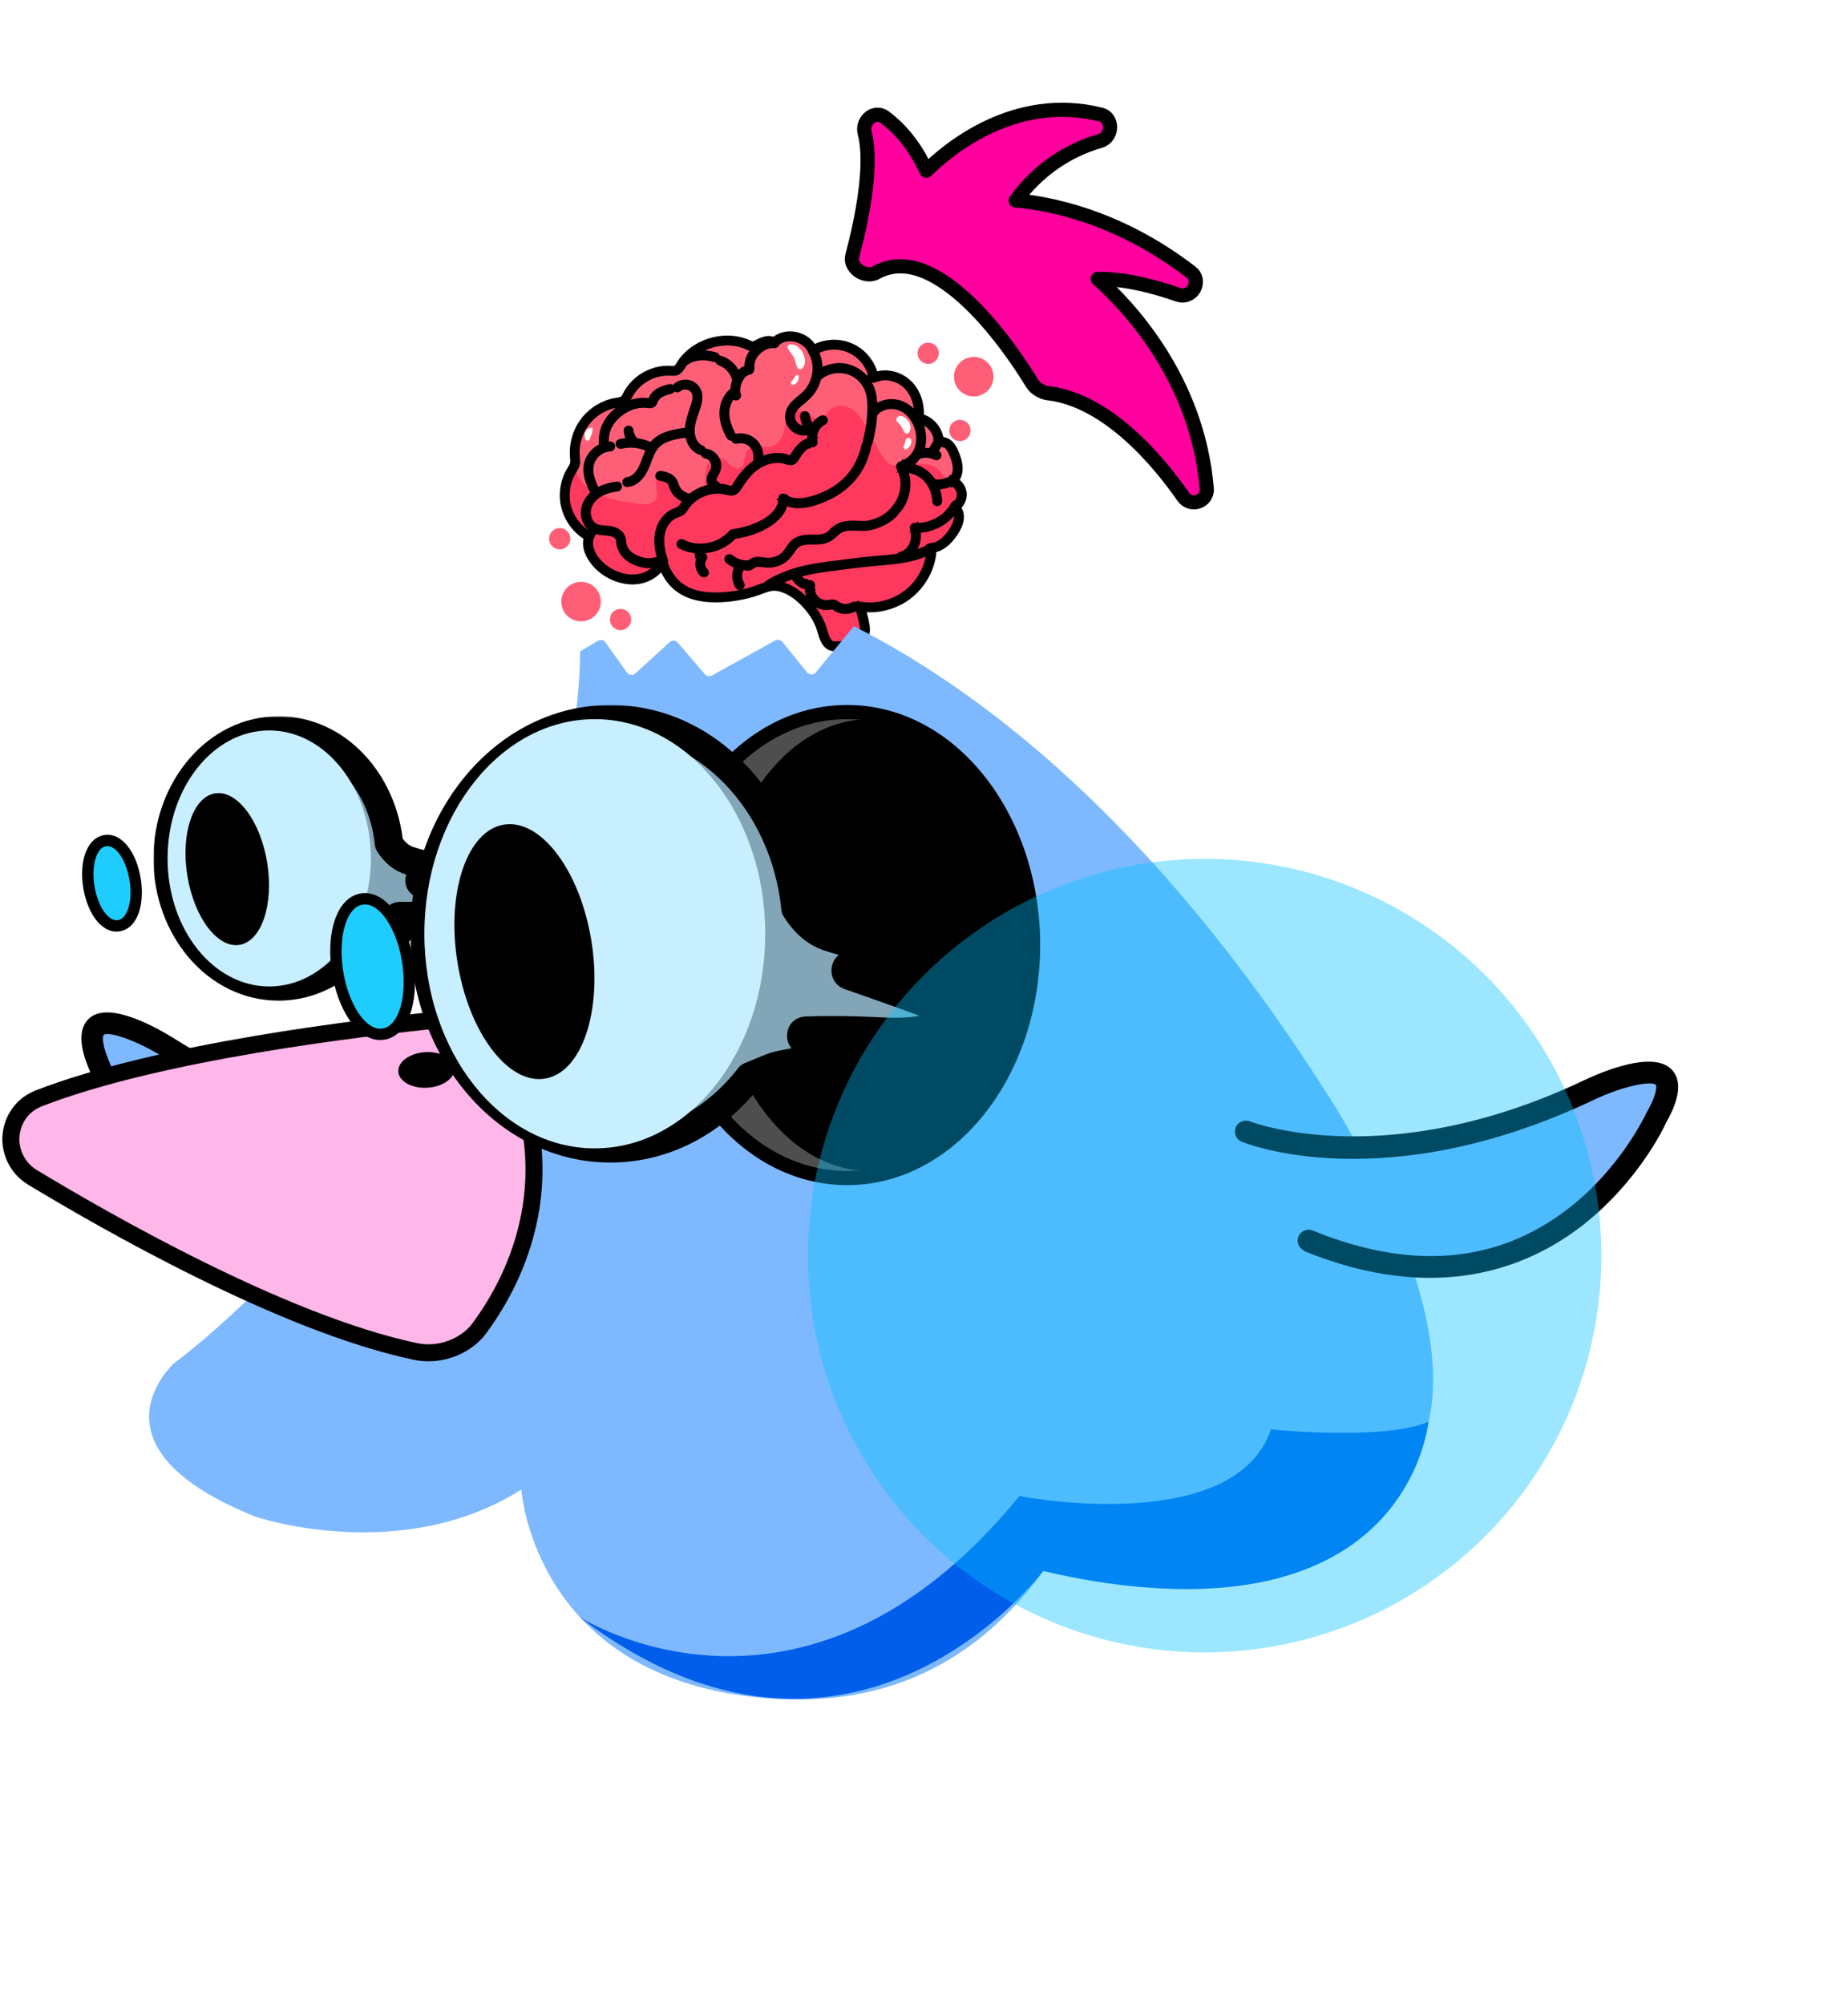 <svg width="652" height="707" viewBox="0 0 652 707" fill="none" xmlns="http://www.w3.org/2000/svg">
    <path
        d="M300.713 90.254C300.017 92.874 301.849 94.861 303.222 95.74C304.635 96.645 306.985 97.352 309.062 96.204C314.362 93.273 319.88 93.376 325.493 95.501C331.182 97.656 336.867 101.865 342.154 106.956C352.717 117.129 361.115 130.252 364.166 135.271C364.782 136.284 365.756 137.069 366.625 137.595C367.506 138.129 368.609 138.596 369.706 138.72C380.299 139.921 390.212 146.053 398.591 153.536C406.937 160.989 413.523 169.57 417.457 175.249C418.763 177.134 420.964 177.537 422.662 176.986C424.383 176.429 425.957 174.758 425.759 172.384C422.522 133.554 397.822 107.749 387.313 98.408C396.948 98.299 407.618 101.171 415.679 103.992C418.128 104.85 420.26 103.517 421.224 101.934C422.203 100.325 422.386 97.715 420.212 96.037C393.788 75.638 368.473 71.539 358.368 70.728C368.034 57.496 380.207 52.002 388.155 49.727C390.462 49.067 391.519 46.953 391.641 45.237C391.763 43.502 390.947 41.075 388.339 40.426C357.881 32.836 334.348 52.806 326.838 60.245C322.378 50.488 316.601 44.655 312.105 41.32C311.173 40.629 310.074 40.36 308.993 40.521C307.965 40.675 307.113 41.192 306.492 41.799C305.292 42.971 304.541 44.9 305.062 46.867C306.55 52.487 306.313 60.28 305.224 68.363C304.146 76.373 302.277 84.371 300.713 90.254Z"
        fill="#FF009F" stroke="black" stroke-width="5" stroke-linejoin="round" />
    <g id="brain">
        <path
            d="M336.195 169.787C339.315 164.696 336.718 157.341 331.501 156.027C331.713 152.022 328.38 148.123 324.242 147.131C322.289 146.668 324.043 145.632 323.834 143.731C323.652 142.021 323.267 140.256 322.577 138.662C321.407 135.975 319.438 133.806 316.754 132.577C315.452 131.981 313.996 131.635 312.561 131.575C311.466 131.532 309.745 132.163 308.932 131.506C307.999 130.755 307.346 128.713 306.606 127.736C305.645 126.46 304.52 125.273 303.282 124.264C298.974 120.751 292.095 120.919 287.217 123.557C285.646 121.885 284.827 119.099 282.553 118.563C279.414 117.823 275.405 118.875 272.311 119.73C270.101 119.605 268.294 121.06 266.279 121.902C264.967 122.126 263.804 121.809 262.4 121.371C260.289 120.711 258.239 120.086 256.12 120.863C254.845 120.638 253.542 120.558 252.159 120.836C248.231 121.625 245.155 124.254 242.394 126.991C240.178 129.189 238.134 129.988 235.041 130.327C233.19 130.53 231.384 130.799 229.606 131.351C226.35 132.363 223.21 134.245 221.4 137.213C220.963 137.921 220.733 138.69 220.363 139.422C219.498 141.109 218.726 141.482 216.962 141.807C215.229 142.123 213.615 142.466 212.029 143.274C209.317 144.657 206.958 146.869 205.428 149.492C203.513 150.779 202.694 152.995 202.623 155.43C202.567 157.397 203.007 159.353 202.941 161.314C202.869 163.56 201.855 165.453 200.929 167.441C198.123 173.466 198.755 180.498 203.38 185.503C204.38 186.58 206.507 187.604 207.079 188.93C207.426 189.735 207.388 190.974 207.635 191.85C207.873 192.694 208.162 193.506 208.533 194.304C209.898 197.228 212.09 199.791 214.829 201.52C220.389 205.024 225.958 205.878 233.975 199.683C236.781 207.048 242.127 209.151 248.113 210.481C255.697 212.169 262.461 208.939 269.778 207.548C274.477 206.653 278.803 207.488 282.303 209.845C282.514 210.044 282.716 210.244 282.919 210.445C284.224 211.813 285.375 213.457 286.904 214.582C287.236 215.09 287.557 215.618 287.85 216.172C288.59 217.579 289.185 219.079 289.568 220.621C289.96 222.195 289.899 224.051 290.762 225.467C292.435 228.201 296.772 227.581 299.462 227.183C303.061 226.659 305.551 225.124 305.742 221.228C305.849 219.015 304.251 216.793 303.753 214.595C308.375 214.376 314.392 212.397 318.293 210.137C322.843 207.497 326.869 204.094 327.998 198.86C328.06 198.593 328.159 197.938 328.087 197.743C328.127 197.122 329.122 194.461 329.016 193.811C332.344 192.384 333.933 191.893 335.964 188.794C337.618 186.274 338.657 181.331 337.565 178.554C339.991 176.641 339.589 176.462 339.286 173.316C338.996 170.914 338.269 170.225 336.195 169.787Z"
            fill="#FF5F76" />
        <path
            d="M337.754 171.049C337.184 170.247 336.396 169.678 335.524 169.236C334.9 168.914 334.172 168.74 333.572 168.377C332.499 167.742 332.13 166.892 331.393 165.983C329.977 164.251 328.271 163.932 326.142 163.818C324.867 163.748 324.118 163.71 323.066 162.906C322.128 162.199 321.485 161.384 320.211 161.407C317.58 161.461 317.191 165.267 314.247 163.879C311.462 162.566 309.784 158.012 308.313 155.478C305.746 151.062 302.99 143.451 296.93 143.139C294.889 143.035 293.287 144.028 291.969 145.482C291.083 146.454 290.275 147.979 288.752 147.944C287.4 147.904 286.115 146.607 284.991 145.97C283.22 144.965 280.915 144.317 279.028 145.399C276.861 146.645 277.226 149.069 276.852 151.186C276.266 154.505 273.983 158.148 270.21 157.75C267.766 157.493 265.053 156.771 263.483 159.284C262.209 161.319 263.385 165.921 259.592 165.177C257.179 164.696 256.326 161.671 253.652 161.513C251.354 161.379 249.68 163.337 249.159 165.392C248.436 168.226 249.855 171.461 247.015 173.43C241.341 177.358 238.716 168.378 234.375 166.516C233.515 166.148 232.673 166.634 232.27 167.401C231.631 168.612 231.455 169.848 231.491 171.196C231.528 172.698 232.085 174.612 231.452 176.028C230.033 179.196 223.533 177.478 220.955 177.113C213.247 176.019 205.001 172.988 202.589 164.764C202.314 163.819 200.914 164.308 200.995 165.205C201.014 165.457 201.05 165.705 201.085 165.953C200.912 166.07 200.76 166.233 200.645 166.464C198.402 171.1 198.406 176.634 200.76 181.239C202.071 183.817 204.291 185.504 205.894 187.837C207.644 190.386 208.053 193.64 209.71 196.284C214.88 204.539 226.972 207.251 233.632 199.624C236.874 203.291 240.405 206.886 245.066 208.632C250.475 210.657 256.811 210.299 262.372 209.17C265.37 208.557 268.199 207.158 271.206 206.698C274.427 206.203 277.608 207.335 280.201 209.217C284.468 212.311 286.324 216.885 289.049 221.188C291.201 224.586 294.726 227.855 299.081 226.594C302.989 225.458 305.706 221.1 304.564 217.108C304.303 216.184 303.606 215.358 303.401 214.445C303.06 212.899 303.667 212.952 305.048 212.786C305.564 212.727 306.335 212.87 306.825 212.904C309.815 213.084 312.889 213.224 315.771 212.231C320.353 210.648 324.504 206.04 326.399 201.879C327.454 199.554 328.082 194.34 328.421 194.108C329.827 193.152 332.077 192.261 333.992 190.518C335.47 189.173 336.721 187.635 337.232 185.669C337.599 184.285 337.454 182.916 337.52 181.505C337.604 179.943 338.032 178.473 338.342 176.95C338.762 174.993 338.984 172.791 337.754 171.049Z"
            fill="#FF385E" />
        <path
            d="M278.738 121.494C278.119 121.557 277.678 122.309 277.95 122.877C278.501 124.01 279.461 124.883 280.034 126.002C280.628 127.167 280.744 128.492 281.31 129.647C281.673 130.387 282.602 130.512 283.14 129.888C285.62 127.041 282.444 121.137 278.738 121.494Z"
            fill="white" />
        <path
            d="M280.665 132.632C280.514 132.984 280.283 133.29 280.051 133.595C279.819 133.901 279.61 134.227 279.32 134.48C278.736 134.997 279.252 136.098 280.042 135.729C280.634 135.451 281.162 135.07 281.48 134.49C281.773 133.944 281.849 133.39 281.823 132.778C281.806 132.138 280.882 132.124 280.665 132.632Z"
            fill="white" />
        <path
            d="M208.724 150.848C207.74 151.108 207.069 151.289 206.58 152.269C206.121 153.172 206.197 154.113 206.568 155.031C206.8 155.61 207.799 155.681 208.001 155.023C208.189 154.411 208.481 153.83 208.698 153.228C208.819 152.893 208.962 152.578 208.989 152.217C209.012 151.902 208.967 151.622 209.087 151.313C209.165 151.102 208.989 150.782 208.724 150.848Z"
            fill="white" />
        <path
            d="M320.553 148.653C319.889 147.637 318.591 146.508 317.277 146.818C316.594 146.984 315.981 147.707 316.352 148.445C316.736 149.196 317.461 149.636 317.924 150.331C318.319 150.942 318.745 151.69 319.006 152.372C319.332 153.226 320.493 153.105 320.852 152.368C321.482 151.064 321.346 149.848 320.553 148.653Z"
            fill="white" />
        <path
            d="M321.397 155.091C321.073 154.46 320.233 154.284 319.765 154.88C319.612 155.069 319.512 155.295 319.441 155.53C319.412 155.641 319.383 155.753 319.357 155.872C319.348 155.9 319.35 155.908 319.344 155.918C319.316 156.003 319.289 156.089 319.261 156.174C319.152 156.548 319.146 156.894 318.908 157.27C318.694 157.606 318.682 158.021 318.98 158.316C319.25 158.575 319.72 158.657 320.024 158.391C320.472 157.998 320.955 157.579 321.226 157.047C321.502 156.47 321.689 155.67 321.397 155.091Z"
            fill="white" />
        <path
            d="M327.85 195.042C327.285 199.258 325.493 203.269 322.672 206.462C319.656 209.881 315.577 212.182 311.119 213.104C308.471 213.652 305.72 213.679 303.059 213.2C302.116 213.028 301.737 214.398 302.678 214.657C302.614 214.641 302.532 214.595 302.492 214.546C302.495 214.554 302.55 214.598 302.55 214.598C302.55 214.598 302.519 214.547 302.597 214.671C302.691 214.825 302.777 215.007 302.846 215.16C303.075 215.697 303.242 216.26 303.399 216.817C303.738 218.02 304.021 219.238 304.248 220.471C304.649 222.687 304.307 226.17 301.396 226.638C299.167 226.991 296.484 227.412 294.116 227.245C293.012 227.17 292.336 226.174 291.858 225.209C291.177 223.828 290.834 222.309 290.356 220.854C289.84 219.297 289.027 217.876 288.147 216.491C287.107 214.876 285.928 213.344 284.608 211.954C282.09 209.303 278.851 206.958 275.223 206.159C273.592 205.802 271.941 205.889 270.335 206.35C268.522 206.87 266.805 207.671 264.994 208.199C261.096 209.34 257.034 209.961 252.973 210.005C249.236 210.044 245.372 209.629 242.034 207.845C239.364 206.423 237.287 204.206 235.859 201.549C235.515 200.907 235.208 200.246 234.939 199.565C234.586 198.677 233.134 199.077 233.49 199.974C234.674 202.923 236.423 205.653 238.954 207.621C241.94 209.951 245.558 211.02 249.292 211.369C253.534 211.755 257.853 211.372 262.016 210.499C264.028 210.078 266.013 209.527 267.945 208.82C269.683 208.184 271.356 207.412 273.235 207.432C275.078 207.446 276.88 208.167 278.481 209.031C280.248 209.994 281.815 211.254 283.222 212.679C285.762 215.256 288.044 218.445 289.125 221.914C289.888 224.38 290.75 228.383 293.885 228.711C295.232 228.856 296.63 228.694 297.975 228.556C299.235 228.424 300.489 228.268 301.742 228.079C305.023 227.584 306.231 223.969 305.858 221.032C305.707 219.854 305.445 218.681 305.154 217.526C304.866 216.352 304.568 215.078 303.968 214.018C303.763 213.655 303.488 213.32 303.075 213.196C302.944 213.679 302.824 214.169 302.694 214.652C307.697 215.572 312.901 214.793 317.426 212.461C321.554 210.335 324.923 206.859 327.027 202.734C328.195 200.445 328.977 197.973 329.325 195.425C329.425 194.469 327.974 194.079 327.85 195.042Z"
            fill="#231F20" stroke="black" stroke-width="2" />
        <path
            d="M271.574 207.058C278.788 202.525 287.229 201.186 295.535 200.195C299.375 199.731 303.206 199.176 307.06 198.821C310.669 198.483 314.288 198.245 317.871 197.691C321.757 197.086 325.69 196.098 329.041 193.959C329.856 193.437 329.081 192.151 328.266 192.673C325.323 194.551 321.914 195.477 318.507 196.076C314.921 196.709 311.275 196.945 307.654 197.27C303.84 197.614 300.049 198.158 296.249 198.61C292.122 199.094 287.981 199.616 283.928 200.543C279.311 201.604 274.823 203.247 270.802 205.781C269.974 206.289 270.751 207.583 271.574 207.058Z"
            fill="#231F20" stroke="black" stroke-width="2" />
        <path
            d="M279.777 202.923C280.759 205.431 283.142 207.149 285.845 207.195C285.603 206.885 285.359 206.567 285.117 206.257C284.305 210.267 287.233 214.1 291.362 214.235C291.838 214.247 292.304 214.193 292.771 214.113C293.172 214.042 293.618 213.917 294.016 214.08C294.471 214.261 294.851 214.661 295.283 214.883C295.664 215.076 296.07 215.237 296.481 215.353C298.267 215.864 300.225 215.587 301.796 214.603C302.614 214.089 301.839 212.804 301.021 213.318C299.728 214.129 298.148 214.316 296.693 213.85C295.899 213.592 295.332 213.013 294.587 212.69C293.827 212.371 293.072 212.558 292.289 212.676C288.831 213.186 285.9 210.041 286.587 206.625C286.683 206.142 286.359 205.692 285.859 205.687C283.871 205.646 281.974 204.375 281.242 202.51C280.873 201.626 279.429 202.024 279.777 202.923Z"
            fill="#231F20" stroke="black" stroke-width="2" />
        <path
            d="M234.717 197.95C233.071 193.146 232.225 187.093 236.274 183.193C237.138 182.357 238.139 181.851 239.265 181.457C239.851 181.249 240.42 181.011 240.895 180.593C241.384 180.163 241.718 179.579 242.074 179.041C243.351 177.108 245.177 175.597 247.252 174.574C249.311 173.555 251.651 173.076 253.943 173.187C255.189 173.248 256.33 173.666 257.555 173.836C258.916 174.029 259.852 173.326 260.556 172.226C262.031 169.928 263.497 167.718 265.561 165.891C267.509 164.173 269.856 162.927 272.42 162.48C273.78 162.243 275.212 162.26 276.558 162.586C277.941 162.918 279.338 163.727 280.477 162.401C280.937 161.867 281.264 161.199 281.65 160.618C282.067 159.993 282.517 159.394 283.014 158.841C284.004 157.746 285.217 156.837 286.747 156.775C287.24 156.757 287.586 156.307 287.465 155.817C286.779 153.079 288.199 150.126 290.709 148.878C291.575 148.445 290.793 147.161 289.934 147.592C286.823 149.148 285.176 152.878 286.024 156.223C286.261 155.907 286.507 155.588 286.742 155.264C283.879 155.383 281.909 157.571 280.403 159.792C280.063 160.292 279.781 160.878 279.398 161.347C278.892 161.962 278.143 161.469 277.521 161.274C276.292 160.907 274.986 160.76 273.708 160.828C268.082 161.115 263.627 164.915 260.58 169.383C260.203 169.936 259.849 170.508 259.502 171.079C259.204 171.575 258.874 172.235 258.256 172.358C257.637 172.481 256.91 172.127 256.314 171.994C255.718 171.861 255.109 171.775 254.499 171.715C252.072 171.488 249.576 171.933 247.344 172.889C245.158 173.823 243.153 175.247 241.657 177.104C240.853 178.096 240.341 179.452 239.083 179.927C237.872 180.388 236.773 180.818 235.754 181.655C233.654 183.382 232.367 186.013 231.985 188.682C231.524 191.957 232.226 195.24 233.287 198.336C233.584 199.267 235.027 198.868 234.717 197.95Z"
            fill="#231F20" stroke="black" stroke-width="2" />
        <path
            d="M240.044 192.61C246.307 195.804 254.505 194.276 259.138 188.974C258.962 189.05 258.778 189.127 258.601 189.203C263.154 188.616 267.842 187.166 271.675 184.573C274.583 182.602 277.268 179.594 277.067 175.861C276.644 176.04 276.214 176.221 275.794 176.408C280.205 179.832 286.416 177.961 291.044 175.961C295.695 173.954 299.808 170.862 302.643 166.617C304.48 163.864 305.685 160.731 306.393 157.507C306.599 156.564 305.143 156.183 304.936 157.127C303.818 162.246 301.341 166.906 297.347 170.361C293.932 173.308 289.57 175.337 285.188 176.348C282.445 176.983 279.18 177.139 276.836 175.315C276.363 174.95 275.526 175.152 275.563 175.863C275.698 178.386 274.248 180.497 272.425 182.11C270.209 184.067 267.377 185.363 264.599 186.301C263.029 186.829 261.425 187.238 259.794 187.517C259.368 187.594 258.909 187.612 258.491 187.713C258.12 187.8 257.945 188.064 257.694 188.332C257.253 188.809 256.768 189.255 256.262 189.656C254.252 191.245 251.795 192.255 249.261 192.625C246.381 193.05 243.374 192.626 240.773 191.296C239.919 190.857 239.179 192.166 240.044 192.61Z"
            fill="#231F20" stroke="black" stroke-width="2" />
        <path
            d="M247.13 196.226C245.781 198.119 246.133 200.984 247.843 202.539C248.144 202.816 248.618 202.82 248.905 202.524C249.185 202.239 249.19 201.739 248.889 201.463C248.798 201.385 248.714 201.297 248.629 201.209C248.594 201.176 248.566 201.141 248.529 201.1C248.608 201.198 248.512 201.07 248.492 201.059C248.354 200.874 248.24 200.683 248.137 200.471C248.139 200.479 248.051 200.289 248.09 200.364C248.122 200.45 248.055 200.271 248.05 200.255C248.009 200.138 247.969 200.029 247.936 199.909C247.907 199.806 247.885 199.7 247.864 199.594C247.856 199.536 247.838 199.473 247.831 199.415C247.844 199.523 247.831 199.415 247.825 199.365C247.804 199.138 247.8 198.908 247.813 198.681C247.815 198.628 247.82 198.584 247.825 198.54C247.838 198.312 247.811 198.612 247.833 198.477C247.852 198.36 247.878 198.241 247.905 198.122C247.928 198.021 247.957 197.909 247.998 197.812C248 197.82 248.067 197.629 248.035 197.698C248.005 197.776 248.076 197.601 248.082 197.591C248.184 197.373 248.306 197.166 248.446 196.964C248.679 196.632 248.486 196.127 248.159 195.944C247.771 195.727 247.365 195.902 247.13 196.226Z"
            fill="#231F20" stroke="black" stroke-width="2" />
        <path
            d="M263.67 200.357C264.592 200.398 265.261 199.814 266.003 199.365C266.911 198.808 267.966 198.983 268.976 199.12C271.058 199.401 272.995 199.354 274.943 198.487C276.836 197.644 278.186 196.241 279.334 194.551C279.886 193.734 280.438 192.856 281.236 192.244C281.929 191.714 282.76 191.428 283.62 191.28C285.422 190.962 287.277 191.204 289.102 191.06C291.094 190.902 292.725 190.253 294.193 188.877C295.002 188.116 295.761 187.335 296.801 186.879C297.818 186.429 298.951 186.273 300.054 186.22C302.03 186.127 304.04 186.489 306.003 186.228C307.932 185.968 309.794 185.315 311.524 184.44C313.203 183.598 314.858 182.487 316.038 181.002C316.634 180.25 315.566 179.202 314.954 179.959C312.933 182.488 309.518 184.06 306.392 184.649C304.563 184.992 302.679 184.681 300.835 184.693C298.692 184.713 296.454 185.034 294.711 186.385C293.877 187.024 293.204 187.867 292.355 188.484C291.642 189.003 290.829 189.292 289.971 189.448C288.196 189.768 286.369 189.535 284.576 189.67C282.774 189.8 281.03 190.292 279.724 191.605C278.323 193.005 277.591 194.922 275.993 196.146C274.172 197.553 271.956 198.014 269.697 197.714C268.591 197.57 267.362 197.297 266.264 197.607C265.786 197.741 265.352 198.001 264.941 198.28C264.557 198.535 264.172 198.875 263.685 198.858C262.695 198.819 262.705 200.32 263.67 200.357Z"
            fill="#231F20" stroke="black" stroke-width="2" />
        <path
            d="M221.298 170.827C225.301 170.455 227.355 166.67 228.622 163.297C229.274 161.557 229.862 159.768 230.911 158.217C231.978 156.636 233.598 155.552 235.366 154.873C237.444 154.073 239.666 153.722 241.862 153.404C242.266 153.341 242.476 152.835 242.383 152.475C242.269 152.043 241.86 151.9 241.454 151.954C237.754 152.49 233.739 153.183 230.938 155.872C228.192 158.51 227.784 162.398 225.984 165.587C224.995 167.353 223.439 169.123 221.293 169.315C220.331 169.406 220.333 170.909 221.298 170.827Z"
            fill="#231F20" stroke="black" stroke-width="2" />
        <path
            d="M239.476 137.251C241.052 135.921 243.492 136.222 244.672 137.909C245.952 139.74 245.058 142.055 244.434 143.958C243.219 147.669 241.688 151.659 243.237 155.511C243.983 157.363 245.282 158.862 247.181 159.565C248.093 159.901 248.455 158.441 247.562 158.108C245.883 157.49 244.842 155.867 244.383 154.208C243.828 152.208 244.12 150.166 244.658 148.201C245.677 144.467 248.828 139.024 244.871 135.962C242.923 134.449 240.255 134.65 238.407 136.203C237.655 136.827 238.739 137.871 239.476 137.251Z"
            fill="#231F20" stroke="black" stroke-width="2" />
        <path
            d="M253.919 127.962C256.423 128.829 258.413 130.95 259.163 133.489C259.433 134.418 260.882 134.01 260.612 133.081C259.712 130.008 257.316 127.546 254.299 126.506C253.918 126.373 253.479 126.677 253.386 127.047C253.272 127.466 253.529 127.831 253.919 127.962Z"
            fill="#231F20" stroke="black" stroke-width="2" />
        <path
            d="M264.144 129.697C260.719 130.258 258.839 134.2 258.675 137.34C258.634 138.142 258.712 138.997 259.001 139.749C259.151 140.128 259.508 140.389 259.93 140.27C260.288 140.169 260.6 139.72 260.45 139.341C260.383 139.162 260.323 138.981 260.277 138.788C260.258 138.69 260.237 138.585 260.218 138.487C260.189 138.323 260.222 138.529 260.203 138.371C260.162 137.952 260.162 137.523 260.189 137.103C260.255 136.268 260.5 135.339 260.85 134.536C261.564 132.891 262.774 131.424 264.558 131.136C264.962 131.074 265.18 130.566 265.079 130.207C264.944 129.79 264.546 129.627 264.144 129.697Z"
            fill="#231F20" stroke="black" stroke-width="2" />
        <path
            d="M258.747 137.596C256.461 139.245 255.181 141.84 254.88 144.615C254.52 147.94 255.7 151.243 257.296 154.102C257.767 154.949 259.052 154.174 258.582 153.327C257.169 150.786 256.123 147.926 256.348 144.975C256.524 142.64 257.594 140.275 259.521 138.881C260.3 138.318 259.533 137.03 258.747 137.596Z"
            fill="#231F20" stroke="black" stroke-width="2" />
        <path
            d="M213.853 157.096C213.645 154.955 213.863 152.771 214.76 150.799C215.568 149.033 216.812 147.531 218.295 146.296C219.925 144.943 221.897 143.829 223.942 143.278C225.284 142.917 226.678 142.8 228.058 142.909C228.692 142.963 229.348 143.156 229.971 142.929C230.557 142.721 230.845 142.218 231.042 141.665C231.888 139.269 234.403 138.526 236.666 137.957C237.604 137.718 237.196 136.269 236.258 136.508C234.132 137.047 231.751 137.778 230.397 139.62C230.073 140.055 229.852 140.522 229.67 141.037C229.567 141.341 229.571 141.477 229.259 141.531C228.892 141.6 228.317 141.418 227.938 141.387C226.537 141.293 225.113 141.427 223.749 141.769C219.628 142.792 215.583 145.823 213.647 149.626C212.477 151.941 212.08 154.528 212.334 157.103C212.448 158.059 213.952 158.057 213.853 157.096Z"
            fill="#231F20" stroke="black" stroke-width="2" />
        <path
            d="M265.196 129.891C264.949 127.52 265.997 125.386 267.762 123.84C269.155 122.622 271.238 121.597 273.124 121.856C274.071 121.984 274.462 120.534 273.505 120.4C271.054 120.059 268.619 121.149 266.781 122.707C264.702 124.479 263.411 127.128 263.7 129.892C263.791 130.854 265.294 130.852 265.196 129.891Z"
            fill="#231F20" stroke="black" stroke-width="2" />
        <path
            d="M259.861 155.577C261.598 155.122 263.559 155.524 264.925 156.712C266.391 157.983 267.104 160.025 266.75 161.938C266.569 162.883 268.028 163.271 268.206 162.319C268.658 159.896 267.858 157.269 265.968 155.627C264.194 154.09 261.717 153.533 259.453 154.128C258.527 154.381 258.925 155.824 259.861 155.577Z"
            fill="#231F20" stroke="black" stroke-width="2" />
        <path
            d="M248.838 160.747C251.415 161.198 252.729 163.939 251.45 166.233C250.892 167.241 250.17 168.218 250.28 169.433C250.385 170.598 251.105 171.659 252.177 172.139C253.054 172.536 253.794 171.228 252.909 170.833C251.796 170.33 251.544 169.189 252.077 168.154C252.685 166.985 253.374 166.018 253.462 164.652C253.639 162.076 251.737 159.75 249.215 159.309C248.27 159.128 247.888 160.576 248.838 160.747Z"
            fill="#231F20" stroke="black" stroke-width="2" />
        <path
            d="M232.733 168.586C233.774 168.774 234.854 168.977 235.762 169.546C236.797 170.199 236.895 171.341 237.341 172.375C238.244 174.45 240.167 175.996 242.375 176.483C243.318 176.69 243.699 175.233 242.755 175.026C241.684 174.795 240.716 174.286 239.93 173.511C239.099 172.696 238.694 171.745 238.334 170.652C237.965 169.526 237.299 168.657 236.255 168.092C235.29 167.565 234.191 167.324 233.113 167.129C232.162 166.959 231.78 168.407 232.733 168.586Z"
            fill="#231F20" stroke="black" stroke-width="2" />
        <path
            d="M217.764 170.913C213.767 171.369 209.745 172.803 207.393 176.259C205.425 179.16 205.352 183.108 207.78 185.776C209.025 187.144 210.716 187.656 212.504 187.839C214.203 188.014 216.239 187.921 217.589 189.174C218.335 189.866 218.36 190.779 218.48 191.725C218.597 192.628 218.855 193.484 219.289 194.29C220.156 195.902 221.63 197.171 223.247 197.996C224.702 198.738 226.411 199.253 228.04 199.421C229.765 199.597 231.499 199.16 233.155 198.693C234.086 198.431 233.68 196.99 232.746 197.244C231.401 197.623 230.017 197.988 228.604 197.947C227.399 197.909 226.186 197.537 225.06 197.141C223.524 196.603 222.054 195.625 221.082 194.309C220.611 193.676 220.265 192.966 220.074 192.195C219.856 191.302 219.925 190.355 219.586 189.488C218.994 187.996 217.533 187.144 216.04 186.757C214.353 186.321 212.565 186.533 210.892 186.025C207.789 185.077 206.756 181.32 207.867 178.523C209.453 174.544 213.817 172.859 217.772 172.406C218.722 172.302 218.72 170.798 217.764 170.913Z"
            fill="#231F20" stroke="black" stroke-width="2" />
        <path
            d="M210.752 173.327C209.186 170.33 207.618 166.75 208.701 163.333C209.605 160.501 212.393 158.409 215.343 158.265C216.309 158.216 216.299 156.715 215.333 156.764C211.789 156.937 208.595 159.298 207.357 162.621C205.923 166.497 207.675 170.67 209.459 174.104C209.913 174.955 211.199 174.18 210.752 173.327Z"
            fill="#231F20" stroke="black" stroke-width="2" />
        <path
            d="M286.27 124.433C288.629 128.503 287.912 133.767 285.225 137.498C283.815 139.451 281.74 140.655 280.076 142.344C278.32 144.136 277.405 146.62 278.374 149.054C279.444 151.752 282.367 153.189 285.17 152.494C286.111 152.263 285.702 150.814 284.762 151.045C282.391 151.627 280.008 150.124 279.547 147.727C279.072 145.248 280.926 143.471 282.672 142.042C284.432 140.601 286.051 139.182 287.211 137.196C288.355 135.25 289.02 133.034 289.176 130.781C289.347 128.309 288.805 125.806 287.558 123.666C287.069 122.815 285.783 123.59 286.27 124.433Z"
            fill="#231F20" stroke="black" stroke-width="2" />
        <path
            d="M289.026 133.145C293.153 129.644 299.468 129.79 303.394 133.505C305.246 135.261 306.373 137.521 306.771 140.031C307.184 142.656 307.072 145.369 306.801 148.006C306.528 150.636 306.051 153.245 305.397 155.802C305.154 156.738 306.61 157.119 306.853 156.182C308.195 150.94 309.062 145.203 308.256 139.81C307.406 134.171 302.844 129.603 297.09 129.128C293.782 128.857 290.469 129.971 287.951 132.107C287.207 132.729 288.299 133.771 289.026 133.145Z"
            fill="#231F20" stroke="black" stroke-width="2" />
        <path
            d="M316.682 180.237C320.547 175.899 321.307 169.291 318.544 164.182C318.398 164.55 318.254 164.925 318.101 165.295C320.763 164.494 323.069 162.675 324.415 160.224C325.807 157.692 326.021 154.667 325.448 151.872C324.387 146.705 320.211 141.857 314.643 141.801C311.748 141.775 308.955 143.026 307.249 145.389C306.688 146.174 308.002 146.904 308.555 146.121C309.822 144.363 311.969 143.414 314.098 143.313C316.361 143.2 318.517 144.019 320.209 145.51C323.709 148.597 325.334 154.181 323.532 158.582C322.501 161.116 320.296 163.052 317.69 163.838C317.207 163.983 317.014 164.519 317.248 164.951C319.683 169.447 318.994 175.357 315.593 179.177C314.958 179.915 316.035 180.96 316.682 180.237Z"
            fill="#231F20" stroke="black" stroke-width="2" />
        <path
            d="M318.874 165.781C321.635 165.699 324.348 166.756 326.354 168.658C328.593 170.777 329.796 173.798 329.893 176.857C329.924 177.819 331.427 177.817 331.394 176.846C331.29 173.395 329.922 169.973 327.398 167.573C325.121 165.413 322.014 164.174 318.869 164.27C317.899 164.302 317.909 165.804 318.874 165.781Z"
            fill="#231F20" stroke="black" stroke-width="2" />
        <path
            d="M329.068 171.519C331.292 171.847 333.497 171.526 335.532 170.575C335.896 170.403 335.976 169.865 335.782 169.542C335.556 169.167 335.121 169.118 334.749 169.291C333.116 170.052 331.225 170.327 329.441 170.065C329.038 170.007 328.631 170.182 328.527 170.606C328.432 170.968 328.665 171.461 329.068 171.519Z"
            fill="#231F20" stroke="black" stroke-width="2" />
        <path
            d="M318.026 197.175C322.845 195.946 324.919 190.497 323.431 186.009C323.193 186.325 322.948 186.644 322.713 186.968C328.797 187.333 334.842 183.988 337.803 178.668C338.27 177.823 336.961 177.083 336.497 177.936C333.781 182.817 328.282 185.811 322.712 185.472C322.232 185.445 321.85 185.982 321.994 186.431C323.223 190.15 321.67 194.704 317.622 195.742C316.679 195.965 317.088 197.414 318.026 197.175Z"
            fill="#231F20" stroke="black" stroke-width="2" />
        <path
            d="M256.788 197.772C258.868 199.481 261.557 200.391 264.255 200.206C264.66 200.178 265.004 199.875 265.006 199.453C265 199.068 264.657 198.675 264.253 198.703C261.951 198.862 259.622 198.16 257.84 196.685C257.527 196.43 257.071 196.395 256.779 196.701C256.506 196.984 256.473 197.509 256.788 197.772Z"
            fill="#231F20" stroke="black" stroke-width="2" />
        <path
            d="M260.541 199.285C258.982 201.469 258.94 204.583 260.368 206.845C260.882 207.663 262.175 206.886 261.653 206.07C260.493 204.24 260.568 201.821 261.849 200.025C262.082 199.693 261.889 199.189 261.562 199.006C261.172 198.78 260.774 198.953 260.541 199.285Z"
            fill="#231F20" stroke="black" stroke-width="2" />
        <path
            d="M246.026 194.079C245.93 195.112 246.085 196.177 246.45 197.14C246.522 197.334 246.625 197.486 246.809 197.589C246.972 197.68 247.206 197.717 247.379 197.66C247.741 197.541 248.046 197.128 247.899 196.731C247.808 196.499 247.733 196.263 247.674 196.021C247.644 195.918 247.623 195.812 247.604 195.714C247.592 195.64 247.574 195.577 247.562 195.503C247.556 195.453 247.554 195.29 247.56 195.495C247.555 195.264 247.508 195.037 247.503 194.806C247.494 194.559 247.511 194.314 247.527 194.069C247.564 193.68 247.147 193.299 246.774 193.318C246.336 193.347 246.07 193.654 246.026 194.079Z"
            fill="#231F20" stroke="black" stroke-width="2" />
        <path
            d="M207.791 187.825C204.669 192.882 208.8 198.756 212.902 201.726C216.82 204.558 222.07 206.018 226.822 204.704C229.837 203.872 232.288 201.927 234.121 199.434C234.692 198.654 233.379 197.932 232.814 198.702C231.373 200.663 229.423 202.253 227.105 203.052C225.044 203.762 222.803 203.86 220.664 203.466C216.421 202.685 212.374 200.216 209.935 196.623C208.333 194.264 207.5 191.156 209.099 188.565C209.615 187.741 208.298 187.003 207.791 187.825Z"
            fill="#231F20" stroke="black" stroke-width="2" />
        <path
            d="M207.884 188.402C204.232 186.268 201.5 182.706 200.45 178.611C199.422 174.629 200.047 170.259 202.115 166.711C202.625 165.837 203.241 165.001 203.531 164.017C203.836 162.934 203.592 161.826 203.523 160.728C203.395 158.718 203.629 156.71 204.194 154.781C205.364 150.79 207.975 147.338 211.515 145.137C213.357 143.991 215.393 143.194 217.525 142.799C218.619 142.594 219.78 142.568 220.692 141.838C221.476 141.204 221.848 140.266 222.318 139.403C224.118 136.094 227.257 133.568 230.807 132.353C232.61 131.733 234.496 131.442 236.398 131.542C237.513 131.598 238.582 131.7 239.515 130.956C240.272 130.347 240.707 129.451 241.242 128.665C243.253 125.709 246.29 123.461 249.62 122.196C252.994 120.901 256.742 120.507 260.291 121.269C261.178 121.457 262.051 121.718 262.899 122.046C263.769 122.386 264.62 122.936 265.582 122.966C266.579 122.995 267.34 122.342 268.187 121.931C268.897 121.585 269.654 121.312 270.424 121.146C270.982 121.023 271.827 120.88 272.311 121.285C273.057 121.891 274.111 120.812 273.354 120.2C272.03 119.129 270.156 119.554 268.693 120.096C267.813 120.421 267.06 120.891 266.229 121.297C265.315 121.744 264.287 120.993 263.436 120.657C259.896 119.257 255.958 119.069 252.252 119.855C248.573 120.643 245.089 122.433 242.371 125.046C241.693 125.693 241.074 126.392 240.512 127.143C239.931 127.917 239.495 128.839 238.843 129.547C238.04 130.418 236.806 130.035 235.756 130.03C234.767 130.025 233.78 130.123 232.814 130.292C228.926 130.983 225.248 133.12 222.729 136.167C222.082 136.951 221.501 137.786 221.014 138.679C220.509 139.603 220.17 140.687 219.078 141.021C217.986 141.354 216.811 141.393 215.71 141.695C214.641 141.988 213.593 142.386 212.593 142.865C208.664 144.72 205.433 147.986 203.675 151.962C202.816 153.888 202.283 155.929 202.095 158.036C201.999 159.069 201.989 160.103 202.082 161.134C202.186 162.325 202.357 163.36 201.763 164.455C201.263 165.395 200.647 166.257 200.19 167.228C199.739 168.188 199.369 169.195 199.093 170.227C198.538 172.317 198.361 174.524 198.606 176.672C199.099 180.985 201.252 185.028 204.542 187.857C205.36 188.563 206.249 189.189 207.177 189.735C207.988 190.203 208.717 188.889 207.884 188.402Z"
            fill="#231F20" stroke="black" stroke-width="2" />
        <path
            d="M219.119 157.331C222.175 156.616 225.446 156.88 228.337 158.111C228.709 158.273 229.145 158.202 229.356 157.824C229.539 157.497 229.439 156.958 229.069 156.805C225.79 155.417 222.181 155.084 218.705 155.892C217.768 156.105 218.174 157.546 219.119 157.331Z"
            fill="#231F20" stroke="black" stroke-width="2" />
        <path
            d="M221.037 151.906C221.169 153.502 221.796 154.967 222.844 156.184C223.1 156.482 223.657 156.445 223.906 156.169C224.191 155.839 224.161 155.426 223.89 155.107C223.875 155.086 223.694 154.87 223.786 154.982C223.744 154.925 223.702 154.868 223.661 154.811C223.562 154.675 223.472 154.538 223.381 154.4C223.299 154.26 223.214 154.112 223.14 153.969C223.106 153.91 223.078 153.841 223.044 153.782C223.022 153.736 223.003 153.698 222.982 153.653C223.01 153.722 223.01 153.722 222.989 153.677C222.869 153.375 222.768 153.077 222.689 152.764C222.652 152.603 222.615 152.441 222.586 152.278C222.547 152.048 222.602 152.428 222.571 152.196C222.563 152.104 222.552 152.004 222.543 151.912C222.509 151.517 222.215 151.145 221.79 151.161C221.405 151.167 220.997 151.488 221.037 151.906Z"
            fill="#231F20" stroke="black" stroke-width="2" />
        <path
            d="M323.916 161.043C325.894 160.253 328.146 160.315 330.048 161.3C330.904 161.746 331.644 160.438 330.78 159.994C328.548 158.844 325.851 158.667 323.51 159.601C323.131 159.751 322.871 160.108 322.99 160.53C323.088 160.88 323.537 161.192 323.916 161.043Z"
            fill="#231F20" stroke="black" stroke-width="2" />
        <path
            d="M329.482 160.358C330.14 158.943 330.927 157.587 331.841 156.315C332.068 155.993 331.883 155.461 331.553 155.296C331.154 155.099 330.773 155.241 330.534 155.583C329.621 156.855 328.834 158.211 328.175 159.626C328.009 159.982 328.084 160.459 328.463 160.645C328.795 160.818 329.304 160.734 329.482 160.358Z"
            fill="#231F20" stroke="black" stroke-width="2" />
        <path
            d="M242.2 127.795C245.102 125.774 248.824 125.773 252.113 126.772C253.042 127.051 253.415 125.597 252.493 125.315C248.847 124.211 244.636 124.272 241.425 126.509C240.634 127.058 241.401 128.346 242.2 127.795Z"
            fill="#231F20" stroke="black" stroke-width="2" />
        <path
            d="M283.268 146.964C283.619 149.186 284.611 151.244 286.068 152.939C286.334 153.242 286.871 153.194 287.13 152.924C287.435 152.605 287.372 152.168 287.114 151.862C285.823 150.361 285.018 148.508 284.711 146.566C284.649 146.163 284.141 145.945 283.782 146.046C283.358 146.157 283.205 146.561 283.268 146.964Z"
            fill="#231F20" stroke="black" stroke-width="2" />
        <path
            d="M273.624 121.524C277.11 117.697 284.031 119.356 286.059 123.898C286.453 124.776 287.736 123.993 287.345 123.124C284.929 117.694 276.632 116.001 272.55 120.486C271.89 121.196 272.975 122.24 273.624 121.524Z"
            fill="#231F20" stroke="black" stroke-width="2" />
        <path
            d="M287.147 124.374C290.095 122.572 293.689 121.938 297.076 122.642C300.444 123.343 303.413 125.368 305.356 128.207C306.451 129.806 307.185 131.585 307.54 133.487C307.638 134.018 308.247 134.105 308.653 133.93C312.185 132.342 316.555 133.362 319.376 135.902C322.614 138.822 323.827 143.371 323.371 147.608C323.335 147.91 323.637 148.28 323.936 148.333C327.632 148.976 330.523 152.373 330.493 156.137C330.49 156.585 330.987 157.038 331.451 156.856C334.334 155.708 335.814 159.923 336.501 161.904C337.304 164.205 337.755 167.455 335.46 169.099C334.923 169.482 335.028 170.252 335.657 170.47C337.235 171.005 338.472 172.53 338.579 174.219C338.686 175.882 337.782 177.46 336.353 178.275C335.968 178.495 335.829 179.162 336.221 179.455C338.943 181.55 337.032 185.32 335.552 187.542C333.85 190.102 331.285 192.56 328.041 192.667C327.078 192.697 327.081 194.201 328.051 194.168C331.951 194.04 334.968 191.205 336.982 188.102C337.972 186.585 338.856 184.901 339.057 183.082C339.248 181.353 338.688 179.456 337.265 178.371C337.22 178.761 337.178 179.16 337.133 179.551C339.042 178.454 340.282 176.24 340.07 174.022C339.844 171.696 338.223 169.755 336.035 169.005C336.103 169.459 336.173 169.921 336.232 170.376C339.208 168.249 338.984 164.341 337.867 161.261C337.274 159.615 336.618 157.806 335.368 156.543C334.271 155.425 332.548 154.802 331.041 155.398C331.357 155.636 331.675 155.881 331.999 156.117C332.026 151.726 328.652 147.623 324.312 146.861C324.5 147.1 324.687 147.34 324.877 147.587C325.281 143.864 324.436 139.89 322.216 136.829C320.145 133.966 316.991 132.105 313.463 131.724C311.54 131.518 309.637 131.839 307.874 132.628C308.242 132.774 308.617 132.917 308.987 133.071C308.297 129.372 306.144 126 303.13 123.755C300.072 121.471 296.187 120.495 292.404 120.976C290.264 121.253 288.21 121.952 286.362 123.083C285.545 123.597 286.319 124.882 287.147 124.374Z"
            fill="#231F20" stroke="black" stroke-width="2" />
        <path
            d="M206.897 218.966C210.604 217.922 212.762 214.07 211.717 210.363C210.673 206.656 206.821 204.498 203.114 205.542C199.407 206.587 197.249 210.439 198.293 214.146C199.338 217.853 203.19 220.011 206.897 218.966Z"
            fill="#FF5F76" />
        <path
            d="M345.449 139.619C349.156 138.574 351.314 134.722 350.27 131.015C349.225 127.308 345.373 125.15 341.666 126.195C337.959 127.239 335.801 131.091 336.846 134.798C337.89 138.505 341.742 140.663 345.449 139.619Z"
            fill="#FF5F76" />
        <path
            d="M198.49 193.68C200.487 193.117 201.649 191.043 201.087 189.046C200.524 187.05 198.45 185.888 196.453 186.45C194.457 187.013 193.294 189.087 193.857 191.084C194.42 193.08 196.494 194.242 198.49 193.68Z"
            fill="#FF5F76" />
        <path
            d="M219.954 222.18C221.951 221.617 223.113 219.543 222.551 217.546C221.988 215.55 219.913 214.388 217.917 214.95C215.921 215.513 214.758 217.587 215.321 219.584C215.883 221.58 217.958 222.742 219.954 222.18Z"
            fill="#FF5F76" />
        <path
            d="M328.496 128.254C330.492 127.692 331.655 125.617 331.092 123.621C330.53 121.624 328.455 120.462 326.459 121.025C324.462 121.587 323.3 123.662 323.863 125.658C324.425 127.654 326.5 128.817 328.496 128.254Z"
            fill="#FF5F76" />
        <path
            d="M339.686 155.492C341.683 154.93 342.845 152.855 342.282 150.859C341.72 148.862 339.645 147.7 337.649 148.263C335.653 148.825 334.49 150.9 335.053 152.896C335.615 154.892 337.69 156.055 339.686 155.492Z"
            fill="#FF5F76" />
    </g>
    <path fill-rule="evenodd" clip-rule="evenodd"
        d="M204.671 229.813C204.272 312.609 139.041 405.052 139.041 405.052C139.041 405.052 90.688 459.25 61.464 480.902C61.464 480.902 28.387 510.393 90.157 535.101C90.157 535.101 141.3 552.502 183.941 525.536C183.941 525.536 187.926 587.306 260.854 598.066C300.839 603.911 338.963 594.214 368.188 554.229C368.188 554.229 489.735 588.502 504.746 498.039C512.45 451.678 467.285 384.462 467.285 384.462C406.298 288.913 344.804 242.97 301.271 220.929L287.831 237.219C287.026 238.194 285.53 238.188 284.734 237.205L276.037 226.462C275.427 225.708 274.364 225.5 273.515 225.97L251.169 238.319C250.339 238.778 249.3 238.59 248.683 237.87L239.131 226.726C238.396 225.868 237.097 225.789 236.264 226.55L224.177 237.586C223.291 238.395 221.898 238.248 221.201 237.272L213.614 226.651C213.011 225.807 211.863 225.564 210.969 226.092L204.671 229.813Z"
        fill="#7EB9FF" />
    <path
        d="M448.422 504.293C448.422 504.293 488.14 508.411 503.948 501.637C503.948 501.637 496.775 583.731 368.054 554.241C368.054 554.241 300.838 643.907 204.397 570.447C204.397 570.447 283.171 621.457 359.686 527.806C359.686 527.939 435.536 542.418 448.422 504.293Z"
        fill="#005EEB" />
    <path
        d="M176.323 397.853C176.323 397.853 126.823 411.931 59.331 369.52C59.331 369.52 22.157 346.103 35.071 376.419C35.071 376.419 62.024 458.83 150.942 433.453"
        fill="#7EB9FF" />
    <path
        d="M152.487 437.05C154.228 436.3 155.17 434.335 154.629 432.441C154.037 430.427 151.872 429.232 149.913 429.792C114.529 439.92 85.106 433.869 62.599 411.937C45.593 395.436 38.925 375.476 38.874 375.357C38.822 375.237 38.771 375.118 38.719 374.998C35.269 366.983 36.546 365.157 36.546 365.157C38.144 363.76 47.848 366.814 57.474 372.88C125.688 415.689 175.329 402.259 177.52 401.599C179.48 401.039 180.602 398.854 180.01 396.84C179.418 394.826 177.253 393.631 175.294 394.191C174.662 394.321 126.414 407.152 61.408 366.365C56.15 363.098 38.691 352.889 31.522 359.237C25.951 364.188 30.162 374.286 31.707 377.875C32.402 380.129 39.636 400.128 57.235 417.366C74.292 433.987 104.535 450.888 152.191 437.319C152.255 437.15 152.371 437.1 152.487 437.05Z"
        fill="black" />
    <path
        d="M439.607 399.175C439.607 399.175 488.271 418.984 560.74 384.483C560.74 384.483 600.66 365.422 584.59 394.19C584.59 394.19 549.151 473.341 461.743 437.67"
        fill="#7EB9FF" />
    <path
        d="M459.822 441.084C458.136 440.134 457.379 438.062 458.114 436.233C458.912 434.291 461.22 433.35 463.146 434.137C497.927 448.361 528.284 445.739 553.223 426.457C572.06 411.958 580.785 392.804 580.849 392.691C580.913 392.577 580.977 392.464 581.041 392.35C585.326 384.749 584.216 382.777 584.216 382.777C582.738 381.196 572.621 383.118 562.284 388.056C489.046 422.871 440.175 403.693 438.024 402.78C436.098 401.993 435.18 399.681 435.979 397.739C436.777 395.797 439.085 394.855 441.011 395.642C441.637 395.845 489.16 414.263 558.952 381.094C564.593 378.443 583.264 370.279 589.885 377.451C595.027 383.041 589.766 392.634 587.848 396.038C586.921 398.207 577.619 417.334 558.11 432.501C539.209 447.114 506.945 460.473 460.095 441.387C460.047 441.211 459.935 441.147 459.822 441.084Z"
        fill="black" />
    <path
        d="M298.894 415.629C335.636 415.629 364.492 378.249 364.492 333.426C364.492 288.602 335.636 251.223 298.894 251.223C262.152 251.223 233.296 288.602 233.296 333.426C233.296 378.249 262.152 415.629 298.894 415.629Z"
        fill="#4E4E4E" stroke="black" stroke-width="5" />
    <path
        d="M177.28 382.312C180.921 382.971 184.333 381.032 187.197 378.197C190.122 375.303 192.955 371.027 195.586 365.815C200.862 355.36 205.589 340.605 208.59 324.013C211.592 307.42 212.334 291.944 211.054 280.304C210.417 274.5 209.261 269.503 207.535 265.767C205.845 262.109 203.329 259.098 199.688 258.439C196.046 257.78 192.634 259.719 189.77 262.554C186.845 265.448 184.012 269.724 181.381 274.936C176.105 285.391 171.378 300.146 168.377 316.738C165.375 333.331 164.633 348.807 165.913 360.447C166.55 366.251 167.706 371.248 169.432 374.984C171.122 378.642 173.638 381.653 177.28 382.312Z"
        fill="#4E4E4E" stroke="black" stroke-width="5" />
    <ellipse cx="306.864" cy="333.426" rx="55.128" ry="79.703" fill="black" />
    <ellipse cx="191.098" cy="320.848" rx="15.276" ry="60.441" transform="rotate(10.254 191.098 320.848)"
        fill="black" />
    <mask id="path-63-outside-1_2305_656" maskUnits="userSpaceOnUse" x="54.121" y="252.707" width="120" height="101"
        fill="black">
        <rect fill="white" x="54.121" y="252.707" width="120" height="101" />
        <path fill-rule="evenodd" clip-rule="evenodd"
            d="M127.581 332.9C120.403 342.188 109.948 348.037 98.308 348.037C76.665 348.037 59.121 327.816 59.121 302.872C59.121 277.928 76.665 257.707 98.308 257.707C118.406 257.707 134.97 275.144 137.232 297.608C138.923 300.313 141.179 302.549 144.137 303.535C145.744 304.071 147.379 304.526 148.991 304.91C150.496 305.269 150.57 309.105 149.044 309.359C147.754 309.574 147.602 311.373 148.838 311.803C156.333 314.41 166.325 317.95 168.048 318.812C170.705 320.14 168.048 324.125 155.428 323.461C149.434 323.145 144.548 323.127 141.104 323.21C139.443 323.25 138.898 325.282 140.281 326.204C141.633 327.105 141.16 329.213 139.556 329.47C136.746 329.921 133.834 330.438 132.846 330.767C132.271 330.959 130.237 331.79 127.581 332.9Z" />
    </mask>
    <g id="lefteye">
      <path fill-rule="evenodd" clip-rule="evenodd"
        d="M127.581 332.9C120.403 342.188 109.948 348.037 98.308 348.037C76.665 348.037 59.121 327.816 59.121 302.872C59.121 277.928 76.665 257.707 98.308 257.707C118.406 257.707 134.97 275.144 137.232 297.608C138.923 300.313 141.179 302.549 144.137 303.535C145.744 304.071 147.379 304.526 148.991 304.91C150.496 305.269 150.57 309.105 149.044 309.359C147.754 309.574 147.602 311.373 148.838 311.803C156.333 314.41 166.325 317.95 168.048 318.812C170.705 320.14 168.048 324.125 155.428 323.461C149.434 323.145 144.548 323.127 141.104 323.21C139.443 323.25 138.898 325.282 140.281 326.204C141.633 327.105 141.16 329.213 139.556 329.47C136.746 329.921 133.834 330.438 132.846 330.767C132.271 330.959 130.237 331.79 127.581 332.9Z"
        fill="#82A6B8" />
      <path
          d="M127.581 332.9L125.653 328.287C124.853 328.621 124.154 329.157 123.624 329.843L127.581 332.9ZM137.232 297.608L132.257 298.109C132.334 298.873 132.586 299.608 132.992 300.258L137.232 297.608ZM144.137 303.535L142.556 308.279L142.556 308.279L144.137 303.535ZM148.991 304.91L150.151 300.047L150.151 300.047L148.991 304.91ZM149.044 309.359L148.222 304.427H148.222L149.044 309.359ZM148.838 311.803L150.48 307.08L150.48 307.08L148.838 311.803ZM168.048 318.812L170.284 314.339L170.284 314.339L168.048 318.812ZM155.428 323.461L155.166 328.454H155.166L155.428 323.461ZM141.104 323.21L141.225 328.208H141.225L141.104 323.21ZM139.556 329.47L140.348 334.407L139.556 329.47ZM132.846 330.767L131.265 326.024L131.265 326.024L132.846 330.767ZM123.624 329.843C117.255 338.084 108.187 343.037 98.308 343.037V353.037C111.71 353.037 123.551 346.291 131.537 335.958L123.624 329.843ZM98.308 343.037C80.07 343.037 64.121 325.745 64.121 302.872H54.121C54.121 329.887 73.261 353.037 98.308 353.037V343.037ZM64.121 302.872C64.121 280 80.07 262.707 98.308 262.707V252.707C73.261 252.707 54.121 275.857 54.121 302.872H64.121ZM98.308 262.707C115.262 262.707 130.19 277.583 132.257 298.109L142.207 297.107C139.749 272.706 121.549 252.707 98.308 252.707V262.707ZM145.718 298.792C144.237 298.298 142.795 297.074 141.472 294.958L132.992 300.258C135.051 303.553 138.122 306.8 142.556 308.279L145.718 298.792ZM150.151 300.047C148.66 299.691 147.168 299.275 145.718 298.792L142.556 308.279C144.321 308.867 146.097 309.36 147.831 309.774L150.151 300.047ZM149.866 314.291C152.505 313.851 153.871 311.921 154.434 310.694C155.01 309.442 155.169 308.144 155.153 307.098C155.137 306.04 154.935 304.788 154.373 303.594C153.845 302.469 152.599 300.631 150.151 300.047L147.831 309.774C146.136 309.369 145.463 308.145 145.324 307.848C145.152 307.482 145.155 307.272 145.154 307.25C145.154 307.24 145.14 306.971 145.347 306.521C145.542 306.096 146.346 304.74 148.222 304.427L149.866 314.291ZM150.48 307.08C154.118 308.346 153.703 313.652 149.866 314.291L148.222 304.427C141.804 305.497 141.087 314.401 147.195 316.525L150.48 307.08ZM170.284 314.339C169.089 313.742 165.79 312.518 162.306 311.259C158.629 309.931 154.236 308.387 150.48 307.08L147.195 316.525C150.934 317.826 155.285 319.355 158.908 320.664C160.722 321.319 162.336 321.913 163.593 322.392C164.223 322.632 164.745 322.836 165.15 323.001C165.352 323.083 165.512 323.15 165.634 323.204C165.764 323.26 165.815 323.285 165.812 323.284L170.284 314.339ZM155.166 328.454C161.793 328.803 166.771 328.02 169.927 326.236C171.388 325.411 173.549 323.724 173.929 320.847C174.381 317.419 172.062 315.228 170.284 314.339L165.812 323.284C165.362 323.059 163.707 321.864 164.015 319.537C164.25 317.76 165.456 317.277 165.007 317.531C164.343 317.906 161.683 318.783 155.691 318.468L155.166 328.454ZM141.225 328.208C144.542 328.128 149.3 328.145 155.166 328.454L155.691 318.468C149.568 318.146 144.554 318.125 140.984 318.211L141.225 328.208ZM143.055 322.044C144.204 322.81 144.753 324.301 144.376 325.689C143.989 327.111 142.689 328.173 141.225 328.208L140.984 318.211C137.858 318.286 135.455 320.384 134.726 323.063C134.007 325.707 134.975 328.676 137.508 330.364L143.055 322.044ZM140.348 334.407C146.351 333.444 148.267 325.519 143.055 322.044L137.508 330.364C135 328.692 135.969 324.982 138.764 324.533L140.348 334.407ZM134.427 335.51C134.422 335.512 134.584 335.463 135.006 335.369C135.388 335.283 135.873 335.185 136.444 335.078C137.584 334.863 138.964 334.629 140.348 334.407L138.764 324.533C137.338 324.762 135.858 325.012 134.592 325.251C133.449 325.466 132.136 325.733 131.265 326.024L134.427 335.51ZM129.508 337.514C130.83 336.961 131.985 336.483 132.875 336.122C133.321 335.941 133.689 335.793 133.973 335.683C134.115 335.627 134.227 335.584 134.312 335.552C134.405 335.518 134.437 335.507 134.427 335.51L131.265 326.024C130.464 326.291 128.195 327.224 125.653 328.287L129.508 337.514Z"
          fill="black" mask="url(#path-63-outside-1_2305_656)" />
      <ellipse cx="94.987" cy="302.872" rx="35.866" ry="45.165" fill="#C7EFFF" />
      <ellipse cx="80.177" cy="306.634" rx="14.271" ry="27.072" transform="rotate(-9.162 80.177 306.634)"
          fill="black" />
      <path
          d="M41.937 326.609C44.851 326.139 46.507 323.392 47.299 320.669C48.139 317.786 48.296 314.107 47.679 310.281C47.062 306.455 45.756 303.012 44.053 300.539C42.444 298.203 40.009 296.116 37.095 296.586C34.181 297.056 32.525 299.803 31.733 302.526C30.893 305.409 30.736 309.088 31.353 312.914C31.97 316.741 33.276 320.183 34.98 322.656C36.588 324.992 39.023 327.079 41.937 326.609Z"
          fill="#1ECDFD" stroke="black" stroke-width="4" />
    </g>
    <path
        d="M146.575 476.805L146.587 476.808C152.607 478.046 158.885 476.785 163.971 473.435C166.22 471.954 168.149 470.12 169.572 467.987C179.635 454.291 200.806 417.663 178.694 372.285C174.591 363.703 165.362 358.847 155.985 359.68L155.966 359.681L155.947 359.683C127.483 362.58 56.151 371.01 13.614 387.535L13.548 387.561L13.484 387.589C12.697 387.938 11.604 388.444 10.679 389.054C6.27 391.958 3.789 396.96 3.807 402.234L3.807 402.3L3.81 402.366C4.064 407.695 6.79 412.502 11.333 415.31L11.345 415.318L11.358 415.325C23.91 422.916 46.007 435.814 70.778 448.038C95.502 460.24 123.089 471.871 146.575 476.805Z"
        fill="#FFB6E9" stroke="black" stroke-width="6" />
    <path
        d="M160.328 376.896C160.122 373.43 155.522 370.883 150.054 371.208C144.585 371.533 140.319 374.606 140.525 378.072C140.731 381.538 145.331 384.084 150.799 383.759C156.268 383.435 160.534 380.361 160.328 376.896Z"
        fill="black" />
    <mask id="path-70-outside-2_2305_656" maskUnits="userSpaceOnUse" x="144.724" y="248.719" width="195" height="162"
        fill="black">
        <rect fill="white" x="144.724" y="248.719" width="195" height="162" />
        <path fill-rule="evenodd" clip-rule="evenodd"
            d="M264.493 379.78C252.461 395.349 234.934 405.155 215.42 405.155C179.137 405.155 149.724 371.255 149.724 329.437C149.724 287.619 179.137 253.719 215.42 253.719C249.114 253.719 276.883 282.952 280.675 320.613C283.51 325.148 287.293 328.897 292.252 330.549C295.388 331.595 298.586 332.456 301.715 333.163C304.11 333.703 304.242 339.686 301.82 340.09L300.039 340.387C297.992 340.728 297.749 343.582 299.709 344.263C312.318 348.646 329.416 354.699 332.338 356.16C336.792 358.387 332.338 365.068 311.181 363.954C299.442 363.337 290.238 363.397 284.461 363.616C282.585 363.687 281.975 366.011 283.538 367.053L287.896 369.959C289.424 370.977 288.89 373.354 287.076 373.634C281.722 374.462 275.278 375.551 273.322 376.203C272.358 376.524 268.947 377.919 264.493 379.78Z" />
    </mask>
    <g id='righteye'>
      <path fill-rule="evenodd" clip-rule="evenodd"
        d="M264.493 379.78C252.461 395.349 234.934 405.155 215.42 405.155C179.137 405.155 149.724 371.255 149.724 329.437C149.724 287.619 179.137 253.719 215.42 253.719C249.114 253.719 276.883 282.952 280.675 320.613C283.51 325.148 287.293 328.897 292.252 330.549C295.388 331.595 298.586 332.456 301.715 333.163C304.11 333.703 304.242 339.686 301.82 340.09L300.039 340.387C297.992 340.728 297.749 343.582 299.709 344.263C312.318 348.646 329.416 354.699 332.338 356.16C336.792 358.387 332.338 365.068 311.181 363.954C299.442 363.337 290.238 363.397 284.461 363.616C282.585 363.687 281.975 366.011 283.538 367.053L287.896 369.959C289.424 370.977 288.89 373.354 287.076 373.634C281.722 374.462 275.278 375.551 273.322 376.203C272.358 376.524 268.947 377.919 264.493 379.78Z"
        fill="#82A6B8" />
      <path
          d="M264.493 379.78L262.566 375.166C261.766 375.5 261.067 376.037 260.537 376.722L264.493 379.78ZM280.675 320.613L275.701 321.114C275.777 321.877 276.029 322.612 276.436 323.263L280.675 320.613ZM292.252 330.549L293.833 325.806L292.252 330.549ZM301.715 333.163L302.816 328.285L302.816 328.285L301.715 333.163ZM301.82 340.09L300.998 335.158L301.82 340.09ZM300.039 340.387L300.861 345.319H300.861L300.039 340.387ZM299.709 344.263L298.068 348.986L298.068 348.986L299.709 344.263ZM332.338 356.16L330.102 360.632L330.102 360.632L332.338 356.16ZM311.181 363.954L310.919 368.948H310.919L311.181 363.954ZM284.461 363.616L284.651 368.613L284.461 363.616ZM283.538 367.053L280.764 371.213L280.764 371.213L283.538 367.053ZM287.896 369.959L290.67 365.799V365.799L287.896 369.959ZM287.076 373.634L287.84 378.576H287.84L287.076 373.634ZM273.322 376.203L274.904 380.946H274.904L273.322 376.203ZM260.537 376.722C249.313 391.245 233.173 400.155 215.42 400.155V410.155C236.695 410.155 255.608 399.453 268.45 382.837L260.537 376.722ZM215.42 400.155C182.542 400.155 154.724 369.183 154.724 329.437H144.724C144.724 373.326 175.733 410.155 215.42 410.155V400.155ZM154.724 329.437C154.724 289.69 182.542 258.719 215.42 258.719V248.719C175.733 248.719 144.724 285.547 144.724 329.437H154.724ZM215.42 258.719C245.97 258.719 272.103 285.391 275.701 321.114L285.65 320.112C281.663 280.514 252.257 248.719 215.42 248.719V258.719ZM293.833 325.806C290.351 324.646 287.382 321.909 284.915 317.962L276.436 323.263C279.639 328.387 284.235 333.148 290.671 335.293L293.833 325.806ZM302.816 328.285C299.822 327.609 296.787 326.791 293.833 325.806L290.671 335.293C293.989 336.399 297.35 337.303 300.615 338.04L302.816 328.285ZM302.642 345.022C305.472 344.55 307.012 342.495 307.697 341.019C308.388 339.532 308.598 337.933 308.573 336.586C308.548 335.228 308.277 333.672 307.583 332.238C306.916 330.859 305.473 328.885 302.816 328.285L300.615 338.04C299.155 337.71 298.627 336.687 298.582 336.594C298.511 336.447 298.57 336.513 298.575 336.769C298.58 337.036 298.518 337.042 298.627 336.807C298.731 336.583 299.38 335.428 300.998 335.158L302.642 345.022ZM300.861 345.319L302.642 345.022L300.998 335.158L299.217 335.455L300.861 345.319ZM301.351 339.54C304.287 340.561 303.918 344.809 300.861 345.319L299.217 335.455C292.066 336.646 291.21 346.602 298.068 348.986L301.351 339.54ZM334.574 351.688C332.778 350.79 327.402 348.788 321.354 346.604C315.112 344.351 307.664 341.735 301.351 339.54L298.068 348.986C304.364 351.174 311.77 353.776 317.959 356.01C324.342 358.314 328.976 360.069 330.102 360.632L334.574 351.688ZM310.919 368.948C321.815 369.521 329.376 368.176 333.824 365.663C335.93 364.472 338.414 362.378 338.843 359.129C339.345 355.329 336.801 352.802 334.574 351.688L330.102 360.632C330.101 360.632 328.671 359.774 328.929 357.819C329.115 356.414 329.998 356.338 328.903 356.957C326.948 358.062 321.705 359.501 311.444 358.961L310.919 368.948ZM284.651 368.613C290.274 368.4 299.327 368.337 310.919 368.948L311.444 358.961C299.556 358.336 290.202 358.395 284.272 358.62L284.651 368.613ZM286.311 362.893C287.391 363.612 287.876 365.002 287.542 366.257C287.2 367.542 286.025 368.561 284.651 368.613L284.272 358.62C277.229 358.887 275.435 367.66 280.764 371.213L286.311 362.893ZM290.67 365.799L286.311 362.893L280.764 371.213L285.123 374.119L290.67 365.799ZM287.84 378.576C294.11 377.606 296.036 369.376 290.67 365.799L285.123 374.119C282.812 372.578 283.67 369.102 286.312 368.693L287.84 378.576ZM274.904 380.946C275.476 380.756 277.198 380.379 279.816 379.905C282.281 379.458 285.184 378.986 287.84 378.576L286.312 368.693C283.614 369.11 280.618 369.597 278.034 370.065C275.602 370.505 273.124 370.999 271.741 371.46L274.904 380.946ZM266.421 384.393C270.989 382.485 274.165 381.193 274.904 380.946L271.741 371.46C270.551 371.856 266.906 373.353 262.566 375.166L266.421 384.393Z"
          fill="black" mask="url(#path-70-outside-2_2305_656)" />
      <ellipse cx="209.853" cy="329.437" rx="60.129" ry="75.718" fill="#C7EFFF" />
      <ellipse cx="185.025" cy="335.743" rx="23.925" ry="45.386" transform="rotate(-9.162 185.025 335.743)"
          fill="black" />
      <path
          d="M135.313 364.842C139.383 364.185 141.926 360.282 143.219 355.842C144.559 351.24 144.829 345.281 143.819 339.019C142.81 332.757 140.679 327.185 137.961 323.239C135.337 319.43 131.696 316.524 127.626 317.18C123.556 317.837 121.013 321.74 119.72 326.18C118.381 330.782 118.11 336.741 119.12 343.003C120.13 349.265 122.26 354.837 124.979 358.783C127.602 362.592 131.243 365.498 135.313 364.842Z"
          fill="#1ECDFD" stroke="black" stroke-width="4" />
    </g>
    <g style="mix-blend-mode:multiply" filter="url(#filter0_f_2305_656)">
        <circle cx="425" cy="443" r="140" fill="#00C2FF" fill-opacity="0.39" />
    </g>
    
    <defs>
        <filter id="filter0_f_2305_656" x="100" y="118" width="650" height="650" filterUnits="userSpaceOnUse"
            color-interpolation-filters="sRGB">
            <feFlood flood-opacity="0" result="BackgroundImageFix" />
            <feBlend mode="normal" in="SourceGraphic" in2="BackgroundImageFix" result="shape" />
            <feGaussianBlur stdDeviation="92.5" result="effect1_foregroundBlur_2305_656" />
        </filter>
    </defs>
</svg>